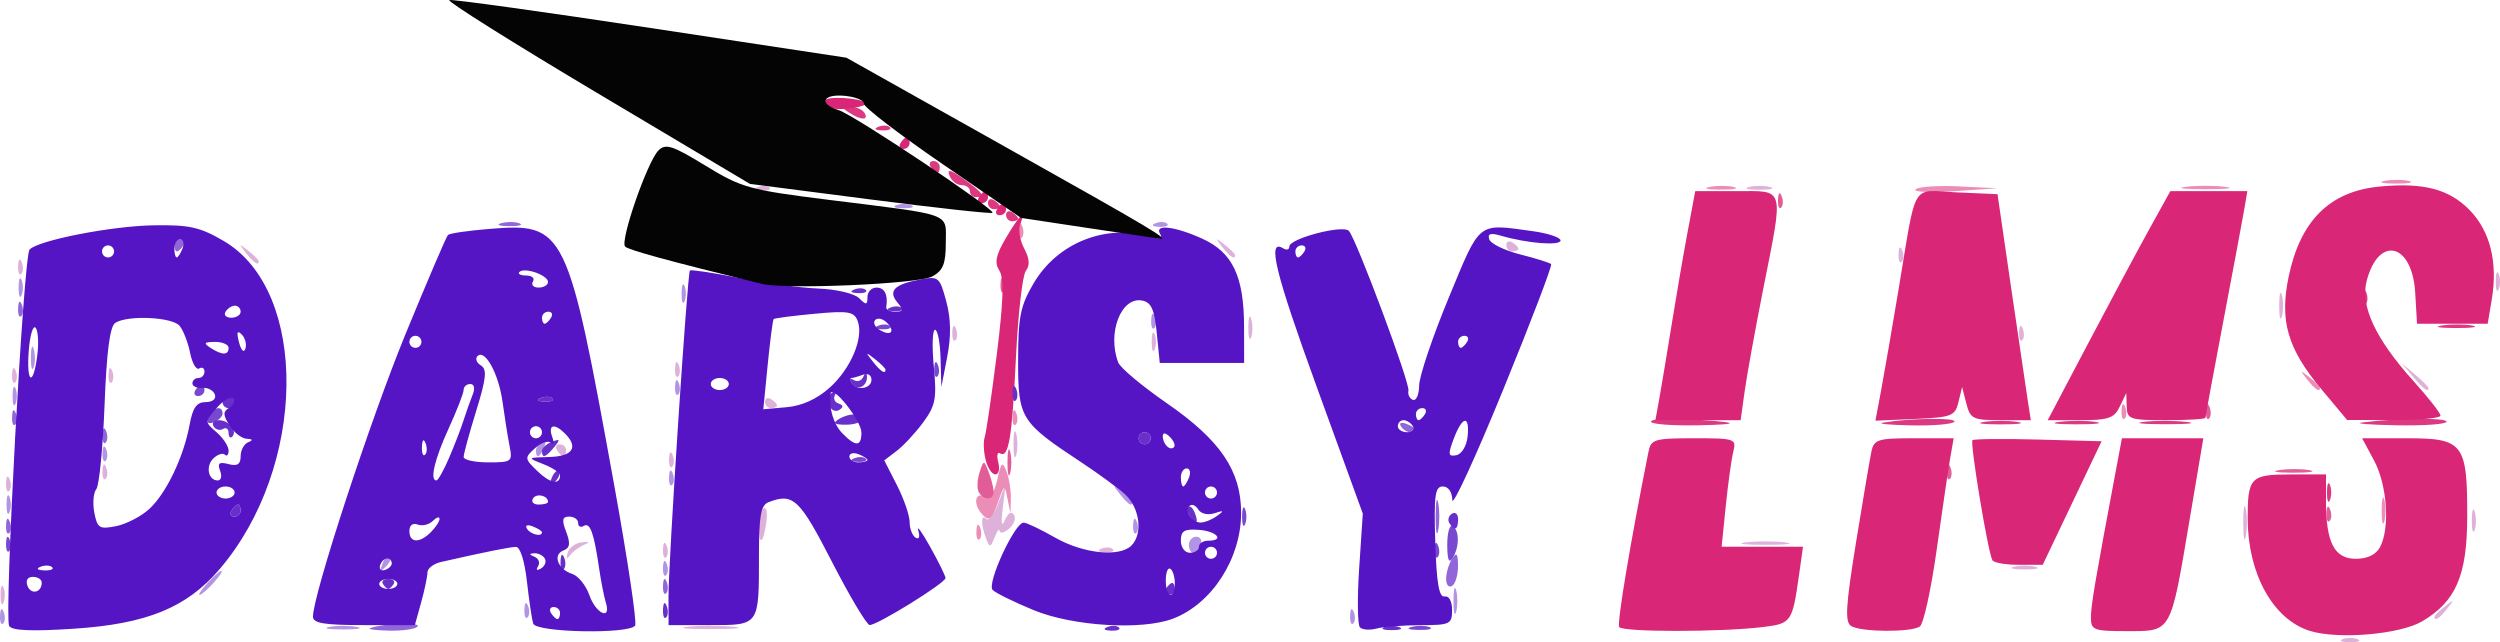 <?xml version="1.0" encoding="UTF-8" standalone="no"?>
<svg
   xmlns:dc="http://purl.org/dc/elements/1.1/"
   xmlns:cc="http://creativecommons.org/ns#"
   xmlns:rdf="http://www.w3.org/1999/02/22-rdf-syntax-ns#"
   xmlns:svg="http://www.w3.org/2000/svg"
   xmlns="http://www.w3.org/2000/svg"
   xmlns:sodipodi="http://sodipodi.sourceforge.net/DTD/sodipodi-0.dtd"
   xmlns:inkscape="http://www.inkscape.org/namespaces/inkscape"
   version="1.1"
   id="svg10"
   width="414.797"
   height="106.558"
   viewBox="0 0 414.797 106.558"
   sodipodi:docname="logo.svg"
   inkscape:version="1.0.2-2 (e86c870879, 2021-01-15)">
  <defs
     id="defs14" />
  <sodipodi:namedview
     pagecolor="#ffffff"
     bordercolor="#666666"
     borderopacity="1"
     objecttolerance="10"
     gridtolerance="10"
     guidetolerance="10"
     inkscape:pageopacity="0"
     inkscape:pageshadow="2"
     inkscape:window-width="1366"
     inkscape:window-height="715"
     id="namedview12"
     showgrid="false"
     inkscape:zoom="0.882"
     inkscape:cx="122.59287"
     inkscape:cy="227.24851"
     inkscape:window-x="-8"
     inkscape:window-y="-8"
     inkscape:window-maximized="1"
     inkscape:current-layer="g18" />
  <g
     inkscape:groupmode="layer"
     inkscape:label="Image"
     id="g18"
     transform="translate(-35.004,-22.751)">
    <g
       id="g46"
       transform="translate(-9.07,-165.533)"
       inkscape:export-filename="C:\Users\doaa_\g46.png"
       inkscape:export-xdpi="95.900002"
       inkscape:export-ydpi="95.900002">
      <path
         style="fill:#deb1da"
         d="m 432.75,294.338 c 0.688,-0.277 1.812,-0.277 2.5,0 0.688,0.277 0.125,0.504 -1.25,0.504 -1.375,0 -1.938,-0.227 -1.25,-0.504 z m -274.5,-2.066 c 2.062,-0.216 5.438,-0.216 7.5,0 2.062,0.216 0.375,0.392 -3.75,0.392 -4.125,0 -5.812,-0.177 -3.75,-0.392 z M 448,290.622 c 0,-0.208 0.787,-0.995 1.75,-1.75 1.586,-1.244 1.621,-1.208 0.378,0.378 C 448.821,290.916 448,291.445 448,290.622 Z M 44.158,287 c 0,-1.375 0.227,-1.938 0.504,-1.25 0.277,0.688 0.277,1.812 0,2.5 -0.277,0.688 -0.504,0.125 -0.504,-1.25 z M 378.25,282.311 c 0.963,-0.252 2.538,-0.252 3.5,0 0.963,0.252 0.175,0.457 -1.75,0.457 -1.925,0 -2.712,-0.206 -1.75,-0.457 z M 138.257,280 c 0.225,-0.825 1.272,-1.605 2.326,-1.732 1.347,-0.163 1.471,-0.044 0.417,0.4 -0.825,0.348 -1.872,1.127 -2.326,1.732 -0.531,0.708 -0.68,0.565 -0.417,-0.4 z m 15.822,-0.583 c 0.048,-1.165 0.285,-1.402 0.604,-0.604 0.289,0.722 0.253,1.584 -0.079,1.917 -0.332,0.332 -0.569,-0.258 -0.525,-1.312 z m 72.734,-0.1 c 0.722,-0.289 1.584,-0.253 1.917,0.079 0.332,0.332 -0.258,0.569 -1.312,0.525 -1.165,-0.048 -1.402,-0.285 -0.604,-0.604 z m -19.138,-1.722 c -0.89,-2.319 -0.862,-4.115 0.05,-3.203 0.399,0.399 1.286,-0.764 1.97,-2.583 l 1.245,-3.309 -0.481,4 c -0.321,2.666 -0.201,3.355 0.357,2.066 0.511,-1.178 1.097,-1.516 1.5,-0.863 0.364,0.589 -0.009,1.626 -0.828,2.306 -0.819,0.68 -1.521,0.843 -1.559,0.363 -0.039,-0.48 -0.41,-0.005 -0.825,1.054 -0.7,1.788 -0.803,1.8 -1.43,0.168 z M 333.75,278.277 c 1.788,-0.222 4.713,-0.222 6.5,0 1.788,0.222 0.325,0.403 -3.25,0.403 -3.575,0 -5.037,-0.181 -3.25,-0.403 z M 416.272,275 c 0,-2.475 0.195,-3.487 0.433,-2.25 0.238,1.238 0.238,3.263 0,4.5 -0.238,1.238 -0.433,0.225 -0.433,-2.25 z M 170,275.559 c 0,-1.343 0.369,-2.669 0.819,-2.947 0.45,-0.278 0.624,0.82 0.387,2.441 C 170.681,278.627 170,278.913 170,275.559 Z M 454.195,274.5 c 0.02,-1.65 0.244,-2.204 0.498,-1.231 0.254,0.973 0.237,2.323 -0.037,3 -0.274,0.677 -0.481,-0.119 -0.461,-1.769 z M 45.079,268.417 c 0.048,-1.165 0.285,-1.402 0.604,-0.604 0.289,0.722 0.253,1.584 -0.079,1.917 -0.332,0.332 -0.569,-0.258 -0.525,-1.312 z m 16,-2 c 0.048,-1.165 0.285,-1.402 0.604,-0.604 0.289,0.722 0.253,1.584 -0.079,1.917 -0.332,0.332 -0.569,-0.258 -0.525,-1.312 z m 94,-2 c 0.048,-1.165 0.285,-1.402 0.604,-0.604 0.289,0.722 0.253,1.584 -0.079,1.917 -0.332,0.332 -0.569,-0.258 -0.525,-1.312 z M 212.232,262 c 0,-1.925 0.206,-2.712 0.457,-1.75 0.252,0.963 0.252,2.538 0,3.5 -0.252,0.963 -0.457,0.175 -0.457,-1.75 z m -75.732,1 c -0.34,-0.55 -0.141,-1 0.441,-1 0.582,0 1.059,0.45 1.059,1 0,0.55 -0.198,1 -0.441,1 -0.243,0 -0.719,-0.45 -1.059,-1 z m 34.5,-8.059 c 0,-0.582 0.45,-0.781 1,-0.441 0.55,0.34 1,0.816 1,1.059 0,0.243 -0.45,0.441 -1,0.441 -0.55,0 -1,-0.477 -1,-1.059 z M 444.405,250.75 442.5,248.5 l 2.25,1.905 c 1.238,1.048 2.25,2.06 2.25,2.25 0,0.8 -0.805,0.209 -2.595,-1.905 z M 46.079,250.417 c 0.048,-1.165 0.285,-1.402 0.604,-0.604 0.289,0.722 0.253,1.584 -0.079,1.917 -0.332,0.332 -0.569,-0.258 -0.525,-1.312 z m 16,0 c 0.048,-1.165 0.285,-1.402 0.604,-0.604 0.289,0.722 0.253,1.584 -0.079,1.917 -0.332,0.332 -0.569,-0.258 -0.525,-1.312 z m 94,-1 c 0.048,-1.165 0.285,-1.402 0.604,-0.604 0.289,0.722 0.253,1.584 -0.079,1.917 -0.332,0.332 -0.569,-0.258 -0.525,-1.312 z M 235.158,245 c 0,-1.375 0.227,-1.938 0.504,-1.25 0.277,0.688 0.277,1.812 0,2.5 -0.277,0.688 -0.504,0.125 -0.504,-1.25 z m -33.079,-1.583 c 0.048,-1.165 0.285,-1.402 0.604,-0.604 0.289,0.722 0.253,1.584 -0.079,1.917 -0.332,0.332 -0.569,-0.258 -0.525,-1.312 z m 49.116,-0.917 c 0.02,-1.65 0.244,-2.204 0.498,-1.231 0.254,0.973 0.237,2.323 -0.037,3 -0.274,0.677 -0.481,-0.119 -0.461,-1.769 z m 127.884,0.917 c 0.048,-1.165 0.285,-1.402 0.604,-0.604 0.289,0.722 0.253,1.584 -0.079,1.917 -0.332,0.332 -0.569,-0.258 -0.525,-1.312 z M 422.232,239 c 0,-1.925 0.206,-2.712 0.457,-1.75 0.252,0.963 0.252,2.538 0,3.5 -0.252,0.963 -0.457,0.175 -0.457,-1.75 z m 35.926,-4 c 0,-1.375 0.227,-1.938 0.504,-1.25 0.277,0.688 0.277,1.812 0,2.5 -0.277,0.688 -0.504,0.125 -0.504,-1.25 z M 47.079,232.417 c 0.048,-1.165 0.285,-1.402 0.604,-0.604 0.289,0.722 0.253,1.584 -0.079,1.917 -0.332,0.332 -0.569,-0.258 -0.525,-1.312 z M 84.872,230.25 c -1.244,-1.586 -1.209,-1.621 0.378,-0.378 0.963,0.755 1.75,1.542 1.75,1.75 0,0.823 -0.821,0.293 -2.128,-1.372 z m 274.207,0.167 c 0.048,-1.165 0.285,-1.402 0.604,-0.604 0.289,0.722 0.253,1.584 -0.079,1.917 -0.332,0.332 -0.569,-0.258 -0.525,-1.312 z M 246.872,229.25 c -1.244,-1.586 -1.208,-1.621 0.378,-0.378 0.963,0.755 1.75,1.542 1.75,1.75 0,0.823 -0.821,0.293 -2.128,-1.372 z M 294,228.941 c 0,-0.582 0.45,-0.781 1,-0.441 0.55,0.34 1,0.816 1,1.059 0,0.243 -0.45,0.441 -1,0.441 -0.55,0 -1,-0.477 -1,-1.059 z m -124.188,-9.624 c 0.722,-0.289 1.584,-0.253 1.917,0.079 0.332,0.332 -0.258,0.569 -1.312,0.525 -1.165,-0.048 -1.402,-0.285 -0.604,-0.604 z m 164.438,-0.006 c 0.963,-0.252 2.538,-0.252 3.5,0 0.963,0.252 0.175,0.457 -1.75,0.457 -1.925,0 -2.712,-0.206 -1.75,-0.457 z"
         id="path68" />
      <path
         style="fill:#eb8db7"
         d="m 206.079,276.417 c 0.048,-1.165 0.285,-1.402 0.604,-0.604 0.289,0.722 0.253,1.584 -0.079,1.917 -0.332,0.332 -0.569,-0.258 -0.525,-1.312 z M 439.232,273 c 0,-1.925 0.206,-2.712 0.457,-1.75 0.252,0.963 0.252,2.538 0,3.5 -0.252,0.963 -0.457,0.175 -0.457,-1.75 z m -231.998,0.834 c -1.68,-1.68 -1.562,-3.897 0.171,-3.232 0.963,0.369 1.637,-0.507 2.142,-2.781 0.64,-2.888 0.839,-3.06 1.525,-1.321 0.433,1.1 0.759,3.125 0.722,4.5 l -0.066,2.5 -0.494,-2.5 c -0.481,-2.432 -0.525,-2.41 -1.63,0.784 -0.901,2.604 -1.392,3.028 -2.37,2.05 z m 4.845,-16.417 c 0.048,-1.165 0.285,-1.402 0.604,-0.604 0.289,0.722 0.253,1.584 -0.079,1.917 -0.332,0.332 -0.569,-0.258 -0.525,-1.312 z m 184,-1 c 0.048,-1.165 0.285,-1.402 0.604,-0.604 0.289,0.722 0.253,1.584 -0.079,1.917 -0.332,0.332 -0.569,-0.258 -0.525,-1.312 z M 426.872,251.25 c -1.244,-1.586 -1.208,-1.621 0.378,-0.378 0.963,0.755 1.75,1.542 1.75,1.75 0,0.823 -0.821,0.293 -2.128,-1.372 z M 213.079,226.417 c 0.048,-1.165 0.285,-1.402 0.604,-0.604 0.289,0.722 0.253,1.584 -0.079,1.917 -0.332,0.332 -0.569,-0.258 -0.525,-1.312 z m 148.818,-6.718 c 0.443,-0.441 3.686,-0.661 7.205,-0.489 l 6.398,0.313 -7.205,0.489 c -3.963,0.269 -6.842,0.128 -6.398,-0.313 z m -34.135,-0.406 c 1.244,-0.239 3.044,-0.23 4,0.02 0.956,0.25 -0.062,0.446 -2.262,0.435 -2.2,-0.011 -2.982,-0.216 -1.738,-0.455 z M 406.75,219.277 c 1.788,-0.222 4.713,-0.222 6.5,0 1.788,0.222 0.325,0.403 -3.25,0.403 -3.575,0 -5.037,-0.181 -3.25,-0.403 z m 33.012,-0.984 c 1.244,-0.239 3.044,-0.23 4,0.02 0.956,0.25 -0.062,0.446 -2.262,0.435 -2.2,-0.011 -2.982,-0.216 -1.738,-0.455 z"
         id="path66" />
      <path
         style="fill:#b194e3"
         d="m 98.75,292.294 c 1.238,-0.238 3.263,-0.238 4.5,0 1.238,0.238 0.225,0.433 -2.25,0.433 -2.475,0 -3.487,-0.195 -2.25,-0.433 z m -54.671,-1.878 c 0.048,-1.165 0.285,-1.402 0.604,-0.604 0.289,0.722 0.253,1.584 -0.079,1.917 -0.332,0.332 -0.569,-0.258 -0.525,-1.312 z m 224,0 c 0.048,-1.165 0.285,-1.402 0.604,-0.604 0.289,0.722 0.253,1.584 -0.079,1.917 -0.332,0.332 -0.569,-0.258 -0.525,-1.312 z m -137,-1 c 0.048,-1.165 0.285,-1.402 0.604,-0.604 0.289,0.722 0.253,1.584 -0.079,1.917 -0.332,0.332 -0.569,-0.258 -0.525,-1.312 z M 285.232,288 c 0,-1.925 0.206,-2.712 0.457,-1.75 0.252,0.963 0.252,2.538 0,3.5 -0.252,0.963 -0.457,0.175 -0.457,-1.75 z M 78.5,285 c 0.995,-1.1 2.035,-2 2.31,-2 0.275,0 -0.314,0.9 -1.31,2 -0.995,1.1 -2.035,2 -2.31,2 -0.275,0 0.314,-0.9 1.31,-2 z m 75.579,-2.583 c 0.048,-1.165 0.285,-1.402 0.604,-0.604 0.289,0.722 0.253,1.584 -0.079,1.917 -0.332,0.332 -0.569,-0.258 -0.525,-1.312 z m -46.515,-0.71 c 0.376,-0.986 0.935,-1.541 1.243,-1.233 0.308,0.308 6.4e-4,1.115 -0.683,1.793 -0.988,0.98 -1.102,0.865 -0.56,-0.56 z m 133.769,-3.04 c 0,-0.733 0.557,-1.333 1.238,-1.333 0.681,0 1.008,0.6 0.726,1.333 C 243.016,279.4 242.459,280 242.06,280 c -0.399,0 -0.726,-0.6 -0.726,-1.333 z m -9.254,-3.25 c 0.048,-1.165 0.285,-1.402 0.604,-0.604 0.289,0.722 0.253,1.584 -0.079,1.917 -0.332,0.332 -0.569,-0.258 -0.525,-1.312 z M 45.158,272 c 0,-1.375 0.227,-1.938 0.504,-1.25 0.277,0.688 0.277,1.812 0,2.5 -0.277,0.688 -0.504,0.125 -0.504,-1.25 z m 184.715,-1.75 c -1.244,-1.586 -1.208,-1.621 0.378,-0.378 1.666,1.306 2.195,2.128 1.372,2.128 -0.208,0 -0.995,-0.787 -1.75,-1.75 z m -74.793,-2.833 c 0.048,-1.165 0.285,-1.402 0.604,-0.604 0.289,0.722 0.253,1.584 -0.079,1.917 -0.332,0.332 -0.569,-0.258 -0.525,-1.312 z m -94,-4 c 0.048,-1.165 0.285,-1.402 0.604,-0.604 0.289,0.722 0.253,1.584 -0.079,1.917 -0.332,0.332 -0.569,-0.258 -0.525,-1.312 z M 133,263.059 c 0,-0.518 0.445,-1.216 0.989,-1.552 0.567,-0.35 0.735,0.051 0.393,0.941 C 133.717,264.18 133,264.497 133,263.059 Z M 46.158,254 c 0,-1.375 0.227,-1.938 0.504,-1.25 0.277,0.688 0.277,1.812 0,2.5 -0.277,0.688 -0.504,0.125 -0.504,-1.25 z m 109.921,-1.583 c 0.048,-1.165 0.285,-1.402 0.604,-0.604 0.289,0.722 0.253,1.584 -0.079,1.917 -0.332,0.332 -0.569,-0.258 -0.525,-1.312 z M 49.195,247.5 c 0.02,-1.65 0.244,-2.204 0.498,-1.231 0.254,0.973 0.237,2.323 -0.037,3 C 49.382,249.946 49.175,249.15 49.195,247.5 Z m 185.884,-6.083 c 0.048,-1.165 0.285,-1.402 0.604,-0.604 0.289,0.722 0.253,1.584 -0.079,1.917 -0.332,0.332 -0.569,-0.258 -0.525,-1.312 z M 157.158,237 c 0,-1.375 0.227,-1.938 0.504,-1.25 0.277,0.688 0.277,1.812 0,2.5 -0.277,0.688 -0.504,0.125 -0.504,-1.25 z M 47.158,236 c 0,-1.375 0.227,-1.938 0.504,-1.25 0.277,0.688 0.277,1.812 0,2.5 -0.277,0.688 -0.504,0.125 -0.504,-1.25 z M 235.812,225.317 c 0.722,-0.289 1.584,-0.253 1.917,0.079 0.332,0.332 -0.258,0.569 -1.312,0.525 -1.165,-0.048 -1.402,-0.285 -0.604,-0.604 z M 192.75,222.338 c 0.688,-0.277 1.812,-0.277 2.5,0 0.688,0.277 0.125,0.504 -1.25,0.504 -1.375,0 -1.938,-0.227 -1.25,-0.504 z"
         id="path64" />
      <path
         style="fill:#e25d98"
         d="m 430.079,273.417 c 0.048,-1.165 0.285,-1.402 0.604,-0.604 0.289,0.722 0.253,1.584 -0.079,1.917 -0.332,0.332 -0.569,-0.258 -0.525,-1.312 z m -223.584,-3.426 c -0.343,-0.555 -0.303,-2.017 0.089,-3.25 0.691,-2.172 0.737,-2.179 1.494,-0.241 0.43,1.1 0.813,2.562 0.852,3.25 0.084,1.498 -1.558,1.661 -2.435,0.241 z M 211.232,265 c 0,-1.925 0.206,-2.712 0.457,-1.75 0.252,0.963 0.252,2.538 0,3.5 -0.252,0.963 -0.457,0.175 -0.457,-1.75 z m 155.847,1.417 c 0.048,-1.165 0.285,-1.402 0.604,-0.604 0.289,0.722 0.253,1.584 -0.079,1.917 -0.332,0.332 -0.569,-0.258 -0.525,-1.312 z m 55.185,-0.134 c 1.52,-0.23 3.77,-0.224 5,0.014 1.23,0.237 -0.014,0.425 -2.764,0.418 -2.75,-0.008 -3.756,-0.202 -2.236,-0.432 z m -12.185,-9.866 c 0.048,-1.165 0.285,-1.402 0.604,-0.604 0.289,0.722 0.253,1.584 -0.079,1.917 -0.332,0.332 -0.569,-0.258 -0.525,-1.312 z m -200,-21 c 0.048,-1.165 0.285,-1.402 0.604,-0.604 0.289,0.722 0.253,1.584 -0.079,1.917 -0.332,0.332 -0.569,-0.258 -0.525,-1.312 z m 129,-14 c 0.048,-1.165 0.285,-1.402 0.604,-0.604 0.289,0.722 0.253,1.584 -0.079,1.917 -0.332,0.332 -0.569,-0.258 -0.525,-1.312 z"
         id="path62" />
      <path
         style="fill:#9066d8"
         d="m 105.5,292.494 c 2.286,-0.797 8.322,-1.015 7.871,-0.285 -0.269,0.435 -2.375,0.755 -4.68,0.712 -2.305,-0.043 -3.741,-0.236 -3.191,-0.428 z m 48.579,-7.077 c 0.048,-1.165 0.285,-1.402 0.604,-0.604 0.289,0.722 0.253,1.584 -0.079,1.917 -0.332,0.332 -0.569,-0.258 -0.525,-1.312 z m 129.936,-1.108 C 284.024,283.314 284.467,281.825 285,281 c 0.758,-1.173 0.973,-0.914 0.985,1.191 0.008,1.48 -0.435,2.969 -0.985,3.309 -0.55,0.34 -0.993,-0.196 -0.985,-1.191 z M 282.272,274 c 0,-2.475 0.195,-3.487 0.433,-2.25 0.238,1.238 0.238,3.263 0,4.5 -0.238,1.238 -0.433,0.225 -0.433,-2.25 z m -237.193,1.417 c 0.048,-1.165 0.285,-1.402 0.604,-0.604 0.289,0.722 0.253,1.584 -0.079,1.917 -0.332,0.332 -0.569,-0.258 -0.525,-1.312 z m 16,-15 c 0.048,-1.165 0.285,-1.402 0.604,-0.604 0.289,0.722 0.253,1.584 -0.079,1.917 -0.332,0.332 -0.569,-0.258 -0.525,-1.312 z m 215.428,-1.405 c -0.35,-0.567 0.051,-0.735 0.941,-0.393 1.732,0.665 2.049,1.382 0.611,1.382 -0.518,0 -1.216,-0.445 -1.552,-0.989 z M 46.079,257.417 c 0.048,-1.165 0.285,-1.402 0.604,-0.604 0.289,0.722 0.253,1.584 -0.079,1.917 -0.332,0.332 -0.569,-0.258 -0.525,-1.312 z m 1,-18 c 0.048,-1.165 0.285,-1.402 0.604,-0.604 0.289,0.722 0.253,1.584 -0.079,1.917 -0.332,0.332 -0.569,-0.258 -0.525,-1.312 z M 73,229 c 0,-0.55 0.477,-1 1.059,-1 0.582,0 0.781,0.45 0.441,1 -0.34,0.55 -0.816,1 -1.059,1 C 73.198,230 73,229.55 73,229 Z m 54.269,-3.693 c 0.973,-0.254 2.323,-0.237 3,0.037 0.677,0.274 -0.119,0.481 -1.769,0.461 -1.65,-0.02 -2.204,-0.244 -1.231,-0.498 z"
         id="path60" />
      <path
         style="fill:#dd3982"
         d="m 430.158,270 c 0,-1.375 0.227,-1.938 0.504,-1.25 0.277,0.688 0.277,1.812 0,2.5 -0.277,0.688 -0.504,0.125 -0.504,-1.25 z M 317.999,258.25 c -3.4e-4,-0.412 2.362,-0.621 5.25,-0.464 9.455,0.514 10.389,0.912 2.501,1.064 -4.263,0.082 -7.75,-0.188 -7.751,-0.6 z M 356.5,258.403 c 4.603,-0.748 12.277,-0.847 11.847,-0.153 -0.256,0.412 -3.476,0.689 -7.156,0.614 -3.68,-0.075 -5.791,-0.282 -4.691,-0.461 z m 16.75,-0.119 c 1.512,-0.229 3.987,-0.229 5.5,0 1.512,0.229 0.275,0.417 -2.75,0.417 -3.025,0 -4.263,-0.187 -2.75,-0.417 z m 12.518,-0.008 c 1.797,-0.223 4.497,-0.218 6,0.01 1.503,0.228 0.032,0.41 -3.268,0.405 -3.3,-0.006 -4.529,-0.192 -2.732,-0.415 z m 13.96,0.003 c 1.775,-0.221 4.925,-0.225 7,-0.008 2.075,0.216 0.622,0.397 -3.228,0.402 -3.85,0.004 -5.548,-0.173 -3.772,-0.394 z M 436,258.383 c 5.884,-0.747 14.003,-0.824 14.001,-0.133 -7.5e-4,0.412 -3.714,0.683 -8.251,0.6 -4.537,-0.082 -7.125,-0.293 -5.75,-0.467 z m 13.264,-16.1 c 1.52,-0.23 3.77,-0.224 5,0.014 1.23,0.237 -0.014,0.425 -2.764,0.418 -2.75,-0.008 -3.756,-0.202 -2.236,-0.432 z m -13.185,-4.866 c 0.048,-1.165 0.285,-1.402 0.604,-0.604 0.289,0.722 0.253,1.584 -0.079,1.917 -0.332,0.332 -0.569,-0.258 -0.525,-1.312 z M 211,223.941 c 0,-0.582 0.45,-0.781 1,-0.441 0.55,0.34 1,0.816 1,1.059 0,0.243 -0.45,0.441 -1,0.441 -0.55,0 -1,-0.477 -1,-1.059 z m -3,-2 c 0,-0.582 0.45,-0.781 1,-0.441 0.55,0.34 1,0.816 1,1.059 0,0.243 -0.45,0.441 -1,0.441 -0.55,0 -1,-0.477 -1,-1.059 z M 205,220 c 0,-0.55 -0.627,-1 -1.393,-1 -0.766,0 -1.663,-0.703 -1.993,-1.563 -0.451,-1.176 0.141,-1.036 2.393,0.568 C 207.154,220.246 207.656,221 206,221 c -0.55,0 -1,-0.45 -1,-1 z m -6.5,-4 c -0.34,-0.55 -0.141,-1 0.441,-1 0.582,0 1.059,0.45 1.059,1 0,0.55 -0.198,1 -0.441,1 -0.243,0 -0.719,-0.45 -1.059,-1 z m -8.688,-6.683 c 0.722,-0.289 1.584,-0.253 1.917,0.079 0.332,0.332 -0.258,0.569 -1.312,0.525 -1.165,-0.048 -1.402,-0.285 -0.604,-0.604 z M 185,207 c -1.293,-0.835 -1.266,-0.971 0.191,-0.985 0.93,-0.008 1.969,0.435 2.309,0.985 0.782,1.266 -0.542,1.266 -2.5,0 z"
         id="path58" />
      <path
         style="fill:#7948d0"
         d="m 278.269,292.307 c 0.973,-0.254 2.323,-0.237 3,0.037 0.677,0.274 -0.119,0.481 -1.769,0.461 -1.65,-0.02 -2.204,-0.244 -1.231,-0.498 z M 284.2,278.65 c 0,-2.004 0.405,-3.394 0.9,-3.088 1.143,0.707 1.135,3.519 -0.015,5.335 -0.607,0.958 -0.885,0.252 -0.885,-2.247 z m -2.121,0.767 c 0.048,-1.165 0.285,-1.402 0.604,-0.604 0.289,0.722 0.253,1.584 -0.079,1.917 -0.332,0.332 -0.569,-0.258 -0.525,-1.312 z m -237,-1 c 0.048,-1.165 0.285,-1.402 0.604,-0.604 0.289,0.722 0.253,1.584 -0.079,1.917 -0.332,0.332 -0.569,-0.258 -0.525,-1.312 z M 250.158,274 c 0,-1.375 0.227,-1.938 0.504,-1.25 0.277,0.688 0.277,1.812 0,2.5 -0.277,0.688 -0.504,0.125 -0.504,-1.25 z m -64.345,-9.683 c 0.722,-0.289 1.584,-0.253 1.917,0.079 0.332,0.332 -0.258,0.569 -1.312,0.525 -1.165,-0.048 -1.402,-0.285 -0.604,-0.604 z M 78.658,257.449 C 79.265,255.867 81,255.455 81,256.893 c 0,0.491 -0.652,1.143 -1.449,1.449 -0.969,0.372 -1.265,0.075 -0.893,-0.893 z M 76.5,253 c 0.34,-0.55 0.816,-1 1.059,-1 C 77.802,252 78,252.45 78,253 c 0,0.55 -0.477,1 -1.059,1 -0.582,0 -0.781,-0.45 -0.441,-1 z m 122.579,-3.583 c 0.048,-1.165 0.285,-1.402 0.604,-0.604 0.289,0.722 0.253,1.584 -0.079,1.917 -0.332,0.332 -0.569,-0.258 -0.525,-1.312 z m -9.266,-7.1 c 0.722,-0.289 1.584,-0.253 1.917,0.079 0.332,0.332 -0.258,0.569 -1.312,0.525 -1.165,-0.048 -1.402,-0.285 -0.604,-0.604 z"
         id="path56" />
      <path
         style="fill:#d92676"
         d="m 427.333,292.963 c -6.104,-1.883 -10.315,-9.479 -10.327,-18.631 C 416.997,267.499 417.48,267 424.107,267 H 430 v 4.435 c 0,6.869 1.392,9.565 4.94,9.565 1.932,0 3.356,-0.684 4.025,-1.934 1.679,-3.138 1.196,-10.295 -0.967,-14.331 L 435.996,261 h 7.467 c 9.333,0 9.997,0.869 9.969,13.049 -0.023,9.729 -1.879,14.03 -7.477,17.325 -3.696,2.176 -13.895,3.046 -18.621,1.588 z m -114.609,-0.648 c -0.381,-0.654 1.866,-14.079 4.864,-29.065 0.416,-2.079 0.988,-2.25 7.539,-2.25 6.851,0 7.071,0.076 6.53,2.25 -0.308,1.238 -0.869,5.287 -1.246,9 l -0.687,6.75 h 6.752 6.752 l -0.671,4.75 c -1.09,7.721 -1.273,7.989 -5.84,8.556 -7.029,0.872 -23.487,0.878 -23.993,0.009 z m 38.481,-0.167 c -1.046,-0.663 -0.893,-3.303 0.797,-13.735 1.151,-7.102 2.304,-13.926 2.564,-15.163 0.432,-2.058 1.034,-2.25 7.064,-2.25 h 6.592 l -0.567,3.25 c -0.312,1.788 -1.324,8.65 -2.249,15.25 -0.925,6.6 -2.183,12.331 -2.794,12.735 -1.508,0.996 -9.799,0.933 -11.406,-0.087 z M 390.999,290.75 c -6.9e-4,-2.012 0.657,-5.889 4.156,-24.5 L 396.142,261 h 6.754 6.754 l -2.319,13.75 c -3.147,18.659 -2.916,18.25 -10.31,18.25 -5.578,0 -6.021,-0.166 -6.022,-2.25 z m -16.344,-9.5 c -0.711,-1.152 -3.757,-19.481 -3.311,-19.927 0.216,-0.216 5.125,-0.265 10.909,-0.108 l 10.516,0.285 -4.885,10.25 -4.885,10.25 h -3.94 c -2.167,0 -4.148,-0.338 -4.403,-0.75 z M 207.609,264.579 c -0.334,-1.331 -0.405,-3.019 -0.157,-3.75 0.248,-0.731 1.144,-6.854 1.991,-13.606 1.13,-9.006 1.249,-12.743 0.449,-14.024 -0.849,-1.36 -0.604,-2.573 1.107,-5.473 2.279,-3.863 3.381,-4.881 2.336,-2.158 -0.331,0.862 -0.024,2.647 0.682,3.966 0.883,1.65 0.967,2.799 0.269,3.683 -0.558,0.706 -1.301,7.21 -1.651,14.452 -0.646,13.366 -1.206,16.716 -2.648,15.825 -0.441,-0.273 -0.566,0.405 -0.279,1.506 0.288,1.101 0.07,2.001 -0.485,2.001 -0.555,0 -1.282,-1.089 -1.616,-2.421 z M 319.414,254.25 c 0.372,-2.062 1.289,-7.575 2.04,-12.25 0.75,-4.675 1.933,-11.537 2.628,-15.25 L 325.346,220 h 6.827 c 8.155,0 7.874,-1.039 4.426,16.374 -1.321,6.669 -2.698,14.263 -3.061,16.876 l -0.66,4.75 h -7.07 -7.07 z m 36.729,-0.957 c 0.496,-2.636 1.804,-10.193 2.907,-16.793 3.103,-18.565 1.951,-16.637 9.73,-16.295 l 6.72,0.295 2.181,15 c 1.199,8.25 2.442,16.688 2.762,18.75 l 0.581,3.75 h -4.993 c -4.609,0 -5.047,-0.212 -5.7,-2.75 l -0.707,-2.75 -0.604,2.5 c -0.558,2.312 -1.099,2.522 -7.191,2.793 l -6.587,0.293 z M 390.54,245.25 c 3.691,-7.013 8.269,-15.562 10.172,-19 l 3.46,-6.25 h 6.389 6.389 l -0.466,2.75 c -0.256,1.512 -1.82,9.882 -3.475,18.598 -1.655,8.716 -3.009,16.029 -3.009,16.25 0,0.221 -2.925,0.402 -6.5,0.402 -6.054,0 -6.505,-0.154 -6.568,-2.25 l -0.068,-2.25 -1.085,2.25 c -0.928,1.924 -1.872,2.25 -6.518,2.25 h -5.433 l 6.712,-12.75 z m 38.725,7.647 c -5.65,-6.76 -6.995,-11.379 -5.455,-18.741 1.942,-9.284 6.831,-14.126 15.06,-14.917 7.303,-0.702 11.546,0.407 14.972,3.911 3.407,3.485 4.695,8.714 3.659,14.851 l -0.676,4 h -5.86 -5.86 l -0.302,-5.147 c -0.485,-8.25 -6.076,-9.596 -8.06,-1.939 -1.075,4.148 1.487,9.624 7.757,16.579 2.476,2.746 4.501,5.334 4.501,5.75 0,0.416 -3.487,0.749 -7.75,0.739 l -7.75,-0.018 -4.235,-5.067 z M 209.5,223 c 0.34,-0.55 0.816,-1 1.059,-1 0.243,0 0.441,0.45 0.441,1 0,0.55 -0.477,1 -1.059,1 -0.582,0 -0.781,-0.45 -0.441,-1 z m -3,-2 c 0.34,-0.55 0.816,-1 1.059,-1 0.243,0 0.441,0.45 0.441,1 0,0.55 -0.477,1 -1.059,1 -0.582,0 -0.781,-0.45 -0.441,-1 z m -13,-9 c 0.34,-0.55 0.816,-1 1.059,-1 0.243,0 0.441,0.45 0.441,1 0,0.55 -0.477,1 -1.059,1 -0.582,0 -0.781,-0.45 -0.441,-1 z m -11.288,-5.763 C 181.546,206.015 181,205.454 181,204.989 c 0,-0.804 5.829,-0.494 6.678,0.356 0.601,0.601 -4.058,1.362 -5.466,0.892 z"
         id="path54" />
      <path
         style="fill:#682fca"
         d="m 227.812,292.317 c 0.722,-0.289 1.584,-0.253 1.917,0.079 0.332,0.332 -0.258,0.569 -1.312,0.525 -1.165,-0.048 -1.402,-0.285 -0.604,-0.604 z m 45.938,0.021 c 0.688,-0.277 1.812,-0.277 2.5,0 0.688,0.277 0.125,0.504 -1.25,0.504 -1.375,0 -1.938,-0.227 -1.25,-0.504 z m -119.671,-2.921 c 0.048,-1.165 0.285,-1.402 0.604,-0.604 0.289,0.722 0.253,1.584 -0.079,1.917 -0.332,0.332 -0.569,-0.258 -0.525,-1.312 z M 237.5,286 c 0.34,-0.55 0.816,-1 1.059,-1 0.243,0 0.441,0.45 0.441,1 0,0.55 -0.477,1 -1.059,1 -0.582,0 -0.781,-0.45 -0.441,-1 z m -129.897,-0.833 c -0.283,-0.458 0.12,-0.833 0.897,-0.833 0.777,0 1.18,0.375 0.897,0.833 C 109.114,285.625 108.71,286 108.5,286 c -0.21,0 -0.614,-0.375 -0.897,-0.833 z m 29.476,-3.75 c 0.048,-1.165 0.285,-1.402 0.604,-0.604 0.289,0.722 0.253,1.584 -0.079,1.917 -0.332,0.332 -0.569,-0.258 -0.525,-1.312 z m 147.464,-6.348 c -0.316,-0.512 -0.118,-1.214 0.441,-1.559 0.559,-0.345 1.016,0.073 1.016,0.931 0,1.757 -0.6,2.015 -1.457,0.628 z m -43.084,-1.136 c -0.363,-0.587 -0.445,-1.281 -0.183,-1.543 0.262,-0.262 0.743,0.218 1.069,1.067 0.676,1.762 0.1,2.072 -0.886,0.477 z M 82.5,273 c 0.34,-0.55 0.816,-1 1.059,-1 C 83.802,272 84,272.45 84,273 c 0,0.55 -0.477,1 -1.059,1 -0.582,0 -0.781,-0.45 -0.441,-1 z m 53.064,-5.293 c 0.376,-0.986 0.935,-1.541 1.243,-1.233 0.308,0.308 6.4e-4,1.115 -0.683,1.793 -0.988,0.98 -1.102,0.865 -0.56,-0.56 z M 134,263.107 c 0,-0.491 0.739,-1.176 1.641,-1.523 1.372,-0.527 1.434,-0.38 0.378,0.893 -1.44,1.735 -2.019,1.916 -2.019,0.63 z M 233,261 c 0,-0.55 0.45,-1 1,-1 0.55,0 1,0.45 1,1 0,0.55 -0.45,1 -1,1 -0.55,0 -1,-0.45 -1,-1 z M 82,260.108 c 0,-0.674 -0.419,-0.967 -0.931,-0.65 -0.512,0.316 -1.214,0.118 -1.559,-0.441 C 79.165,258.457 79.557,258 80.382,258 c 1.677,0 3.144,1.807 2.218,2.733 C 82.27,261.063 82,260.782 82,260.108 Z m 101.143,-2.217 c 1.766,-1.119 3.857,-1.127 3.857,-0.015 0,0.481 -1.173,0.875 -2.607,0.875 -1.84,0 -2.208,-0.253 -1.25,-0.86 z m -1.495,-2.364 c -0.309,-0.804 -0.061,-1.771 0.55,-2.149 0.641,-0.396 0.831,-0.234 0.45,0.383 -0.363,0.588 -0.118,1.25 0.546,1.471 0.848,0.283 0.881,0.604 0.111,1.08 -0.603,0.373 -1.348,0.019 -1.657,-0.785 z M 81,255 c 0,-0.55 0.45,-1 1,-1 0.55,0 1,0.45 1,1 0,0.55 -0.45,1 -1,1 -0.55,0 -1,-0.45 -1,-1 z m 52.812,-0.683 c 0.722,-0.289 1.584,-0.253 1.917,0.079 0.332,0.332 -0.258,0.569 -1.312,0.525 -1.165,-0.048 -1.402,-0.285 -0.604,-0.604 z m 78.266,-0.9 c 0.048,-1.165 0.285,-1.402 0.604,-0.604 0.289,0.722 0.253,1.584 -0.079,1.917 -0.332,0.332 -0.569,-0.258 -0.525,-1.312 z m -26.664,-1.555 c -0.431,-0.698 -0.292,-0.904 0.345,-0.51 0.588,0.363 1.297,0.095 1.576,-0.595 0.362,-0.899 0.529,-0.918 0.585,-0.065 0.114,1.721 -1.656,2.548 -2.506,1.171 z m 6.398,-12.545 c 0.722,-0.289 1.584,-0.253 1.917,0.079 0.332,0.332 -0.258,0.569 -1.312,0.525 -1.165,-0.048 -1.402,-0.285 -0.604,-0.604 z m -6,-3 c 0.722,-0.289 1.584,-0.253 1.917,0.079 0.332,0.332 -0.258,0.569 -1.312,0.525 -1.165,-0.048 -1.402,-0.285 -0.604,-0.604 z"
         id="path52" />
      <path
         style="fill:#5515c4"
         d="m 45.595,292.154 c -0.863,-1.396 2.384,-61.363 3.382,-62.459 1.391,-1.527 13.544,-3.909 20.551,-4.027 5.973,-0.101 7.726,0.29 11.676,2.605 14.167,8.302 13.793,37.519 -0.696,54.446 -5.461,6.38 -12.045,9.076 -24.117,9.877 -7.009,0.465 -10.319,0.329 -10.796,-0.442 z M 51,284.941 C 51,284.423 50.339,284 49.531,284 c -0.892,0 -1.244,0.587 -0.895,1.494 C 49.226,287.033 51,286.617 51,284.941 Z m 1.729,-2.545 c -0.332,-0.332 -1.195,-0.368 -1.917,-0.079 -0.798,0.319 -0.561,0.556 0.604,0.604 1.054,0.043 1.645,-0.193 1.312,-0.525 z m 16.109,-9.661 c 2.823,-2.592 5.706,-8.614 6.695,-13.985 0.521,-2.832 1.173,-3.75 2.662,-3.75 1.146,0 1.787,-0.523 1.531,-1.25 -0.243,-0.688 -1.18,-1.188 -2.083,-1.111 C 76.739,252.715 76,252.378 76,251.889 76,251.4 76.45,251 77,251 c 0.55,0 1,-0.477 1,-1.059 0,-0.582 -0.395,-0.815 -0.878,-0.516 -0.483,0.299 -1.161,-0.87 -1.506,-2.596 -0.345,-1.726 -1.13,-3.744 -1.744,-4.484 -1.219,-1.468 -8.59,-1.811 -10.663,-0.495 -0.901,0.571 -1.442,4.715 -1.788,13.678 -0.273,7.072 -0.889,13.334 -1.369,13.915 -0.48,0.581 -0.627,2.338 -0.326,3.904 0.494,2.573 0.843,2.789 3.613,2.235 1.687,-0.337 4.162,-1.619 5.501,-2.848 z M 84,273 c 0,-0.55 -0.198,-1 -0.441,-1 -0.243,0 -0.719,0.45 -1.059,1 -0.34,0.55 -0.141,1 0.441,1 C 83.523,274 84,273.55 84,273 Z m -1,-3 c 0,-0.55 -0.675,-1 -1.5,-1 -0.825,0 -1.5,0.45 -1.5,1 0,0.55 0.675,1 1.5,1 0.825,0 1.5,-0.45 1.5,-1 z m -2.408,-3.621 c -0.478,-1.246 -0.156,-1.499 1.393,-1.094 1.476,0.386 2.015,0.039 2.015,-1.296 0,-1.003 0.562,-2.05 1.25,-2.327 0.85,-0.343 0.767,-0.53 -0.259,-0.583 -0.83,-0.043 -2.109,-1.039 -2.842,-2.213 -1.099,-1.759 -1.102,-2.277 -0.02,-2.946 0.722,-0.446 0.992,-1.133 0.599,-1.526 -0.393,-0.393 -1.613,0.321 -2.711,1.587 -1.993,2.298 -1.993,2.305 -0.006,4.028 C 81.105,260.958 82,262.319 82,263.034 c 0,0.715 -0.273,1.026 -0.607,0.693 -0.334,-0.334 -1.177,-0.073 -1.875,0.578 -1.376,1.285 -0.922,3.695 0.695,3.695 0.55,0 0.72,-0.729 0.378,-1.621 z M 50.26,247.25 c 0.263,-2.062 0.136,-4.129 -0.283,-4.592 -0.419,-0.463 -0.926,1.224 -1.126,3.75 -0.437,5.495 0.726,6.19 1.409,0.842 z M 82,246 c 0,-0.55 -1.012,-0.993 -2.25,-0.985 -1.819,0.012 -1.963,0.201 -0.75,0.985 1.939,1.253 3,1.253 3,0 z m 2.168,-2.232 c -0.742,-0.742 -0.872,-0.352 -0.437,1.312 0.354,1.352 0.807,1.806 1.057,1.057 0.24,-0.721 -0.038,-1.787 -0.619,-2.368 z M 84,240 c 0,-0.55 -0.423,-1 -0.941,-1 -0.518,0 -1.219,0.45 -1.559,1 -0.34,0.55 0.084,1 0.941,1 C 83.298,241 84,240.55 84,240 Z M 63,230 c 0,-0.55 -0.45,-1 -1,-1 -0.55,0 -1,0.45 -1,1 0,0.55 0.45,1 1,1 0.55,0 1,-0.45 1,-1 z m 11.362,-0.5 C 74.678,228.675 74.501,228 73.969,228 73.436,228 73,228.675 73,229.5 c 0,0.825 0.177,1.5 0.393,1.5 0.216,0 0.652,-0.675 0.969,-1.5 z m 58.179,62.25 c -0.218,-0.688 -0.686,-3.837 -1.041,-7 -0.382,-3.405 -1.125,-5.74 -1.823,-5.726 -1.038,0.021 -5.138,0.847 -12.428,2.503 -1.238,0.281 -2.253,1.065 -2.256,1.742 -0.003,0.677 -0.474,2.918 -1.047,4.981 L 112.906,292 H 104.453 C 97.863,292 96,291.691 96,290.596 c 0,-3.604 9.543,-32.723 15.391,-46.967 3.584,-8.729 6.737,-16.091 7.007,-16.361 0.269,-0.269 3.366,-0.721 6.88,-1.003 12.595,-1.011 12.962,-0.254 20.75,42.767 2.201,12.16 3.744,22.527 3.428,23.038 -0.906,1.466 -16.442,1.172 -16.915,-0.321 z M 137,290 c 0,-0.55 -0.477,-1 -1.059,-1 -0.582,0 -0.781,0.45 -0.441,1 0.34,0.55 0.816,1 1.059,1 0.243,0 0.441,-0.45 0.441,-1 z m 7.591,-1.75 c -0.299,-0.963 -0.806,-3.55 -1.126,-5.75 -0.849,-5.837 -1.493,-7.601 -2.537,-6.955 -0.51,0.315 -0.928,0.097 -0.928,-0.485 C 140,274.477 139.336,274 138.525,274 c -1.166,0 -1.273,0.532 -0.511,2.536 0.736,1.935 0.626,2.665 -0.462,3.083 -1.827,0.701 -0.915,3.131 1.457,3.884 1.003,0.318 2.288,1.911 2.856,3.538 1.081,3.1 3.671,4.249 2.727,1.209 z M 110,285.167 c 0,-0.458 -0.675,-0.833 -1.5,-0.833 -0.825,0 -1.5,0.375 -1.5,0.833 0,0.458 0.675,0.833 1.5,0.833 0.825,0 1.5,-0.375 1.5,-0.833 z m -0.925,-3.442 c -0.124,-1.196 -1.495,-0.964 -1.925,0.325 -0.22,0.66 0.14,1.02 0.8,0.8 0.66,-0.22 1.166,-0.726 1.125,-1.125 z m 25.382,-0.794 c -0.316,-0.512 -1.111,-0.895 -1.766,-0.852 -0.852,0.057 -0.834,0.223 0.065,0.585 0.691,0.279 0.959,0.988 0.595,1.576 -0.394,0.637 -0.188,0.777 0.51,0.345 0.644,-0.398 0.912,-1.143 0.595,-1.655 z m -18.886,-4.359 c 0.786,-0.786 1.429,-1.776 1.429,-2.2 0,-0.424 -0.505,-0.267 -1.122,0.35 -0.617,0.617 -1.742,0.884 -2.5,0.593 -0.819,-0.314 -1.378,0.124 -1.378,1.078 0,1.991 1.675,2.074 3.571,0.178 z M 134,276.607 c 0,-0.216 -0.698,-0.661 -1.552,-0.989 -0.89,-0.341 -1.291,-0.174 -0.941,0.393 0.587,0.95 2.493,1.405 2.493,0.596 z m 1,-5.048 c 0,-1.055 -1.919,-1.499 -2.49,-0.575 -0.345,0.559 0.073,1.016 0.931,1.016 0.857,0 1.559,-0.198 1.559,-0.441 z m 2,-4.425 c 0,-0.411 -1.238,-1.237 -2.75,-1.835 -2.746,-1.085 -2.745,-1.087 1,-1.193 3.866,-0.11 4.846,-1.611 2.55,-3.906 -1.75,-1.75 -2.833,-1.467 -2.109,0.55 0.345,0.963 0.255,1.412 -0.2,0.998 -0.456,-0.414 -1.65,-0.009 -2.654,0.9 -1.761,1.594 -1.746,1.729 0.419,3.819 2.118,2.045 3.744,2.335 3.744,0.667 z M 118.586,264.25 c 0.887,-2.062 1.971,-4.875 2.409,-6.25 0.438,-1.375 1.117,-3.288 1.508,-4.25 0.423,-1.041 0.263,-1.75 -0.396,-1.75 -0.609,0 -1.107,0.437 -1.107,0.97 0,0.534 -1.125,3.43 -2.5,6.436 -2.332,5.098 -3.151,8.594 -2.013,8.594 0.268,0 1.212,-1.688 2.099,-3.75 z m 10.031,-2 c -0.298,-1.512 -0.819,-4.775 -1.157,-7.25 -0.645,-4.713 -2.921,-8.873 -4.171,-7.623 -0.402,0.402 -0.144,1.094 0.573,1.537 1.048,0.648 0.894,2.133 -0.779,7.551 -1.146,3.71 -2.083,7.147 -2.083,7.64 0,0.492 1.836,0.895 4.079,0.895 3.915,0 4.058,-0.111 3.538,-2.75 z m -13.934,-0.438 c -0.319,-0.798 -0.556,-0.561 -0.604,0.604 -0.043,1.054 0.193,1.645 0.525,1.312 0.332,-0.332 0.368,-1.195 0.079,-1.917 z M 134,260 c 0,-0.55 -0.45,-1 -1,-1 -0.55,0 -1,0.45 -1,1 0,0.55 0.45,1 1,1 0.55,0 1,-0.45 1,-1 z m 1.729,-5.604 c -0.332,-0.332 -1.195,-0.368 -1.917,-0.079 -0.798,0.319 -0.561,0.556 0.604,0.604 1.054,0.043 1.645,-0.193 1.312,-0.525 z M 114,245 c 0,-0.55 -0.45,-1 -1,-1 -0.55,0 -1,0.45 -1,1 0,0.55 0.45,1 1,1 0.55,0 1,-0.45 1,-1 z m 21.5,-4 c 0.34,-0.55 0.141,-1 -0.441,-1 -0.582,0 -1.059,0.45 -1.059,1 0,0.55 0.198,1 0.441,1 0.243,0 0.719,-0.45 1.059,-1 z m -0.5,-5.933 c 0,-1.126 -3.908,-2.493 -4.742,-1.659 -0.325,0.325 0.185,0.591 1.134,0.591 0.949,0 1.448,0.45 1.108,1 -0.34,0.55 0.084,1 0.941,1 0.857,0 1.559,-0.42 1.559,-0.933 z m 134.717,57.316 c -0.403,-0.403 -0.462,-4.816 -0.131,-9.808 l 0.601,-9.075 -7.619,-20.961 c -6.971,-19.179 -8.316,-24.737 -5.574,-23.043 0.554,0.342 1.007,0.204 1.007,-0.307 0,-1.334 8.943,-3.672 9.884,-2.584 1.297,1.5 10.154,25.257 9.876,26.491 -0.143,0.635 0.191,1.323 0.742,1.53 0.551,0.207 1.019,-0.876 1.039,-2.406 0.02,-1.53 2.221,-8.056 4.89,-14.501 5.336,-12.885 4.666,-12.352 13.929,-11.083 2.552,0.35 4.64,1.045 4.64,1.545 0,0.923 -5.54,0.482 -9.884,-0.788 -1.73,-0.506 -2.265,-0.339 -1.949,0.607 0.239,0.717 2.557,1.843 5.15,2.501 2.594,0.659 4.897,1.379 5.119,1.601 0.222,0.222 -3.369,9.627 -7.98,20.9 -4.611,11.273 -8.399,19.485 -8.419,18.247 -0.022,-1.342 -0.657,-2.25 -1.574,-2.25 -1.293,0 -1.492,1.469 -1.25,9.25 0.21,6.748 0.626,9.182 1.538,9 0.733,-0.147 1.25,0.783 1.25,2.25 0,2.347 -0.32,2.501 -5.25,2.514 -2.888,0.008 -6.161,0.259 -7.275,0.558 -1.114,0.299 -2.355,0.215 -2.758,-0.188 z M 287.572,260.75 c 0.389,-3.664 -0.852,-3.495 -2.289,0.311 -0.994,2.632 -0.935,3.017 0.421,2.75 0.881,-0.174 1.705,-1.524 1.868,-3.061 z M 278.5,259 c -0.34,-0.55 -1.041,-1 -1.559,-1 -0.518,0 -0.941,0.45 -0.941,1 0,0.55 0.702,1 1.559,1 0.857,0 1.281,-0.45 0.941,-1 z m 2,-2 c 0.34,-0.55 0.141,-1 -0.441,-1 -0.582,0 -1.059,0.45 -1.059,1 0,0.55 0.198,1 0.441,1 0.243,0 0.719,-0.45 1.059,-1 z m 7,-12 c 0.34,-0.55 0.141,-1 -0.441,-1 -0.582,0 -1.059,0.45 -1.059,1 0,0.55 0.198,1 0.441,1 0.243,0 0.719,-0.45 1.059,-1 z m -27,-15 c 0.34,-0.55 0.141,-1 -0.441,-1 -0.582,0 -1.059,0.45 -1.059,1 0,0.55 0.198,1 0.441,1 0.243,0 0.719,-0.45 1.059,-1 z m -105.51,57.25 c -0.013,-5.684 3.134,-53.606 3.552,-54.083 0.16,-0.183 3.817,0.369 8.125,1.226 4.309,0.858 10.247,1.653 13.196,1.767 2.979,0.115 5.979,0.824 6.75,1.595 1.183,1.183 1.388,1.156 1.388,-0.184 0,-0.864 0.675,-1.571 1.5,-1.571 1.353,0 1.944,1.187 1.618,3.25 -0.065,0.412 0.612,0.75 1.504,0.75 1.349,0 1.406,-0.26 0.342,-1.542 -1.583,-1.907 -0.502,-2.999 3.755,-3.794 3.092,-0.577 3.265,-0.434 4.352,3.602 0.784,2.91 0.833,5.747 0.162,9.219 l -0.97,5.016 -0.131,-4.75 c -0.072,-2.612 -0.485,-4.75 -0.918,-4.75 -0.433,0 -0.525,2.738 -0.205,6.084 0.509,5.321 0.29,6.481 -1.742,9.25 -1.278,1.741 -3.258,3.879 -4.4,4.75 l -2.077,1.584 2.105,4.127 c 1.158,2.27 2.105,5.018 2.105,6.107 0,1.089 0.445,2.256 0.989,2.592 0.574,0.355 0.76,-0.144 0.442,-1.191 -0.3,-0.991 0.584,0.223 1.966,2.698 1.382,2.475 2.533,4.805 2.558,5.178 0.052,0.788 -11.293,7.828 -12.586,7.81 -0.478,-0.007 -3.297,-4.732 -6.263,-10.5 -5.397,-10.493 -6.421,-11.455 -10.524,-9.881 C 170.315,272.093 170,273.869 170,280.525 170,292.121 170.085,292 161.893,292 H 155 Z M 188,264.607 c 0,-0.216 -0.675,-0.652 -1.5,-0.969 -0.825,-0.317 -1.5,-0.14 -1.5,0.393 0,0.533 0.675,0.969 1.5,0.969 0.825,0 1.5,-0.177 1.5,-0.393 z m -1,-4.555 c 0,-1.955 -4.899,-8.13 -5.115,-6.448 -0.311,2.422 0.476,5.062 1.965,6.587 2.204,2.257 3.15,2.216 3.15,-0.139 z m -5.285,-7.43 c 3.549,-3.178 5.714,-8.34 4.655,-11.099 -0.594,-1.548 -1.536,-1.703 -7.17,-1.177 -3.567,0.333 -6.608,0.729 -6.759,0.88 -0.15,0.151 -0.598,3.579 -0.996,7.618 l -0.723,7.344 3.888,-0.344 c 2.531,-0.224 5.011,-1.349 7.103,-3.223 z M 165,252 c 0,-0.55 -0.675,-1 -1.5,-1 -0.825,0 -1.5,0.45 -1.5,1 0,0.55 0.675,1 1.5,1 0.825,0 1.5,-0.45 1.5,-1 z m 23.667,-0.71 c 0,-0.776 -0.617,-1.139 -1.415,-0.833 -0.778,0.299 -1.63,0.543 -1.892,0.543 -0.262,0 -0.245,0.375 0.038,0.833 0.837,1.354 3.27,0.95 3.27,-0.543 z M 191,249.622 c 0,-0.208 -0.787,-0.995 -1.75,-1.75 -1.586,-1.244 -1.621,-1.208 -0.378,0.378 1.306,1.666 2.128,2.195 2.128,1.372 z M 191.2,241.8 c -0.642,-0.642 -1.499,-0.835 -1.904,-0.429 -0.406,0.406 -0.089,1.139 0.704,1.629 1.868,1.154 2.711,0.311 1.2,-1.2 z m 24.401,47.727 c -3.244,-1.334 -6.317,-2.843 -6.828,-3.355 C 207.75,285.15 212.422,275 213.915,275 c 0.485,0 2.84,1.12 5.233,2.488 4.646,2.656 10.682,3.282 12.652,1.312 1.929,-1.929 1.39,-6.28 -1.05,-8.476 -1.238,-1.113 -4.5,-3.508 -7.25,-5.322 -10.116,-6.671 -10.5,-7.288 -10.5,-16.852 0,-7.274 0.36,-9.09 2.543,-12.815 4.026,-6.871 12.2,-10.043 19.832,-7.698 1.22,0.375 1.636,0.19 1.191,-0.531 -1.045,-1.69 2.408,-1.302 7.01,0.788 5.02,2.28 6.897,6.246 6.912,14.605 l 0.011,6 h -7 -7 l -0.5,-4.991 c -0.392,-3.917 -0.916,-5.07 -2.434,-5.359 -3.491,-0.663 -5.824,5.409 -3.952,10.287 0.338,0.881 3.961,3.915 8.052,6.743 8.901,6.153 12.333,11.218 12.333,18.198 0,7.585 -4.847,15.105 -11.315,17.556 -5.163,1.956 -16.6,1.26 -23.084,-1.406 z M 239,285.059 c 0,-1.068 -0.338,-2.15 -0.75,-2.405 -0.412,-0.255 -0.75,0.619 -0.75,1.941 0,1.322 0.338,2.405 0.75,2.405 0.412,0 0.75,-0.873 0.75,-1.941 z M 246,280 c 0,-0.55 -0.45,-1 -1,-1 -0.55,0 -1,0.45 -1,1 0,0.55 0.45,1 1,1 0.55,0 1,-0.45 1,-1 z m -3,-1 c 0,-0.55 0.675,-1 1.5,-1 2.817,0 1.508,-1.574 -1.5,-1.803 -2.417,-0.184 -3,0.163 -3,1.787 0,1.125 0.663,2.016 1.5,2.016 0.825,0 1.5,-0.45 1.5,-1 z m 3,-5.11 c 1.229,-0.884 1.153,-0.966 -0.42,-0.451 -1.092,0.357 -2.255,0.087 -2.696,-0.627 -0.427,-0.69 -1.07,-0.96 -1.43,-0.6 -0.889,0.889 0.383,2.791 1.855,2.772 0.655,-0.008 1.866,-0.501 2.691,-1.094 z M 246,270 c 0,-0.55 -0.45,-1 -1,-1 -0.55,0 -1,0.45 -1,1 0,0.55 0.45,1 1,1 0.55,0 1,-0.45 1,-1 z m -4.638,-2.5 c 0.317,-0.825 0.14,-1.5 -0.393,-1.5 -0.533,0 -0.969,0.675 -0.969,1.5 0,0.825 0.177,1.5 0.393,1.5 0.216,0 0.652,-0.675 0.969,-1.5 z m -3.178,-6.717 c -0.718,-0.718 -1.183,-0.777 -1.183,-0.15 0,1.335 1.183,2.517 1.85,1.85 0.284,-0.284 -0.016,-1.049 -0.667,-1.7 z M 235,261 c 0,-0.55 -0.45,-1 -1,-1 -0.55,0 -1,0.45 -1,1 0,0.55 0.45,1 1,1 0.55,0 1,-0.45 1,-1 z"
         id="path50" />
      <path
         style="fill:#050405"
         d="m 170.5,235.39 c -15.584,-3.832 -22.122,-5.617 -22.704,-6.197 -0.898,-0.895 3.681,-14.099 5.531,-15.949 1.192,-1.192 2.322,-0.825 7.798,2.526 5.991,3.667 7.307,4.032 20.39,5.663 20.962,2.613 19.485,2.071 19.485,7.156 0,3.47 -0.451,4.586 -2.25,5.569 -2.261,1.235 -24.326,2.197 -28.25,1.232 z m 53.987,-9.288 -11.013,-1.665 -13.064,-8.969 C 193.225,210.536 187.381,206.05 187.423,205.5 c 0.042,-0.55 -1.386,-1.141 -3.173,-1.313 -3.696,-0.356 -4.399,1.319 -1,2.383 2.548,0.797 26.035,16.479 25.493,17.021 -0.193,0.193 -9.327,-0.807 -20.297,-2.222 L 168.5,218.794 143.123,203.689 c -13.957,-8.308 -24.982,-15.236 -24.5,-15.396 0.482,-0.16 15.502,1.926 33.377,4.635 l 32.5,4.927 25.852,14.507 c 25.339,14.22 27.919,15.756 26.065,15.521 -0.504,-0.064 -5.873,-0.866 -11.93,-1.781 z"
         id="path48" />
    </g>
  </g>
</svg>
